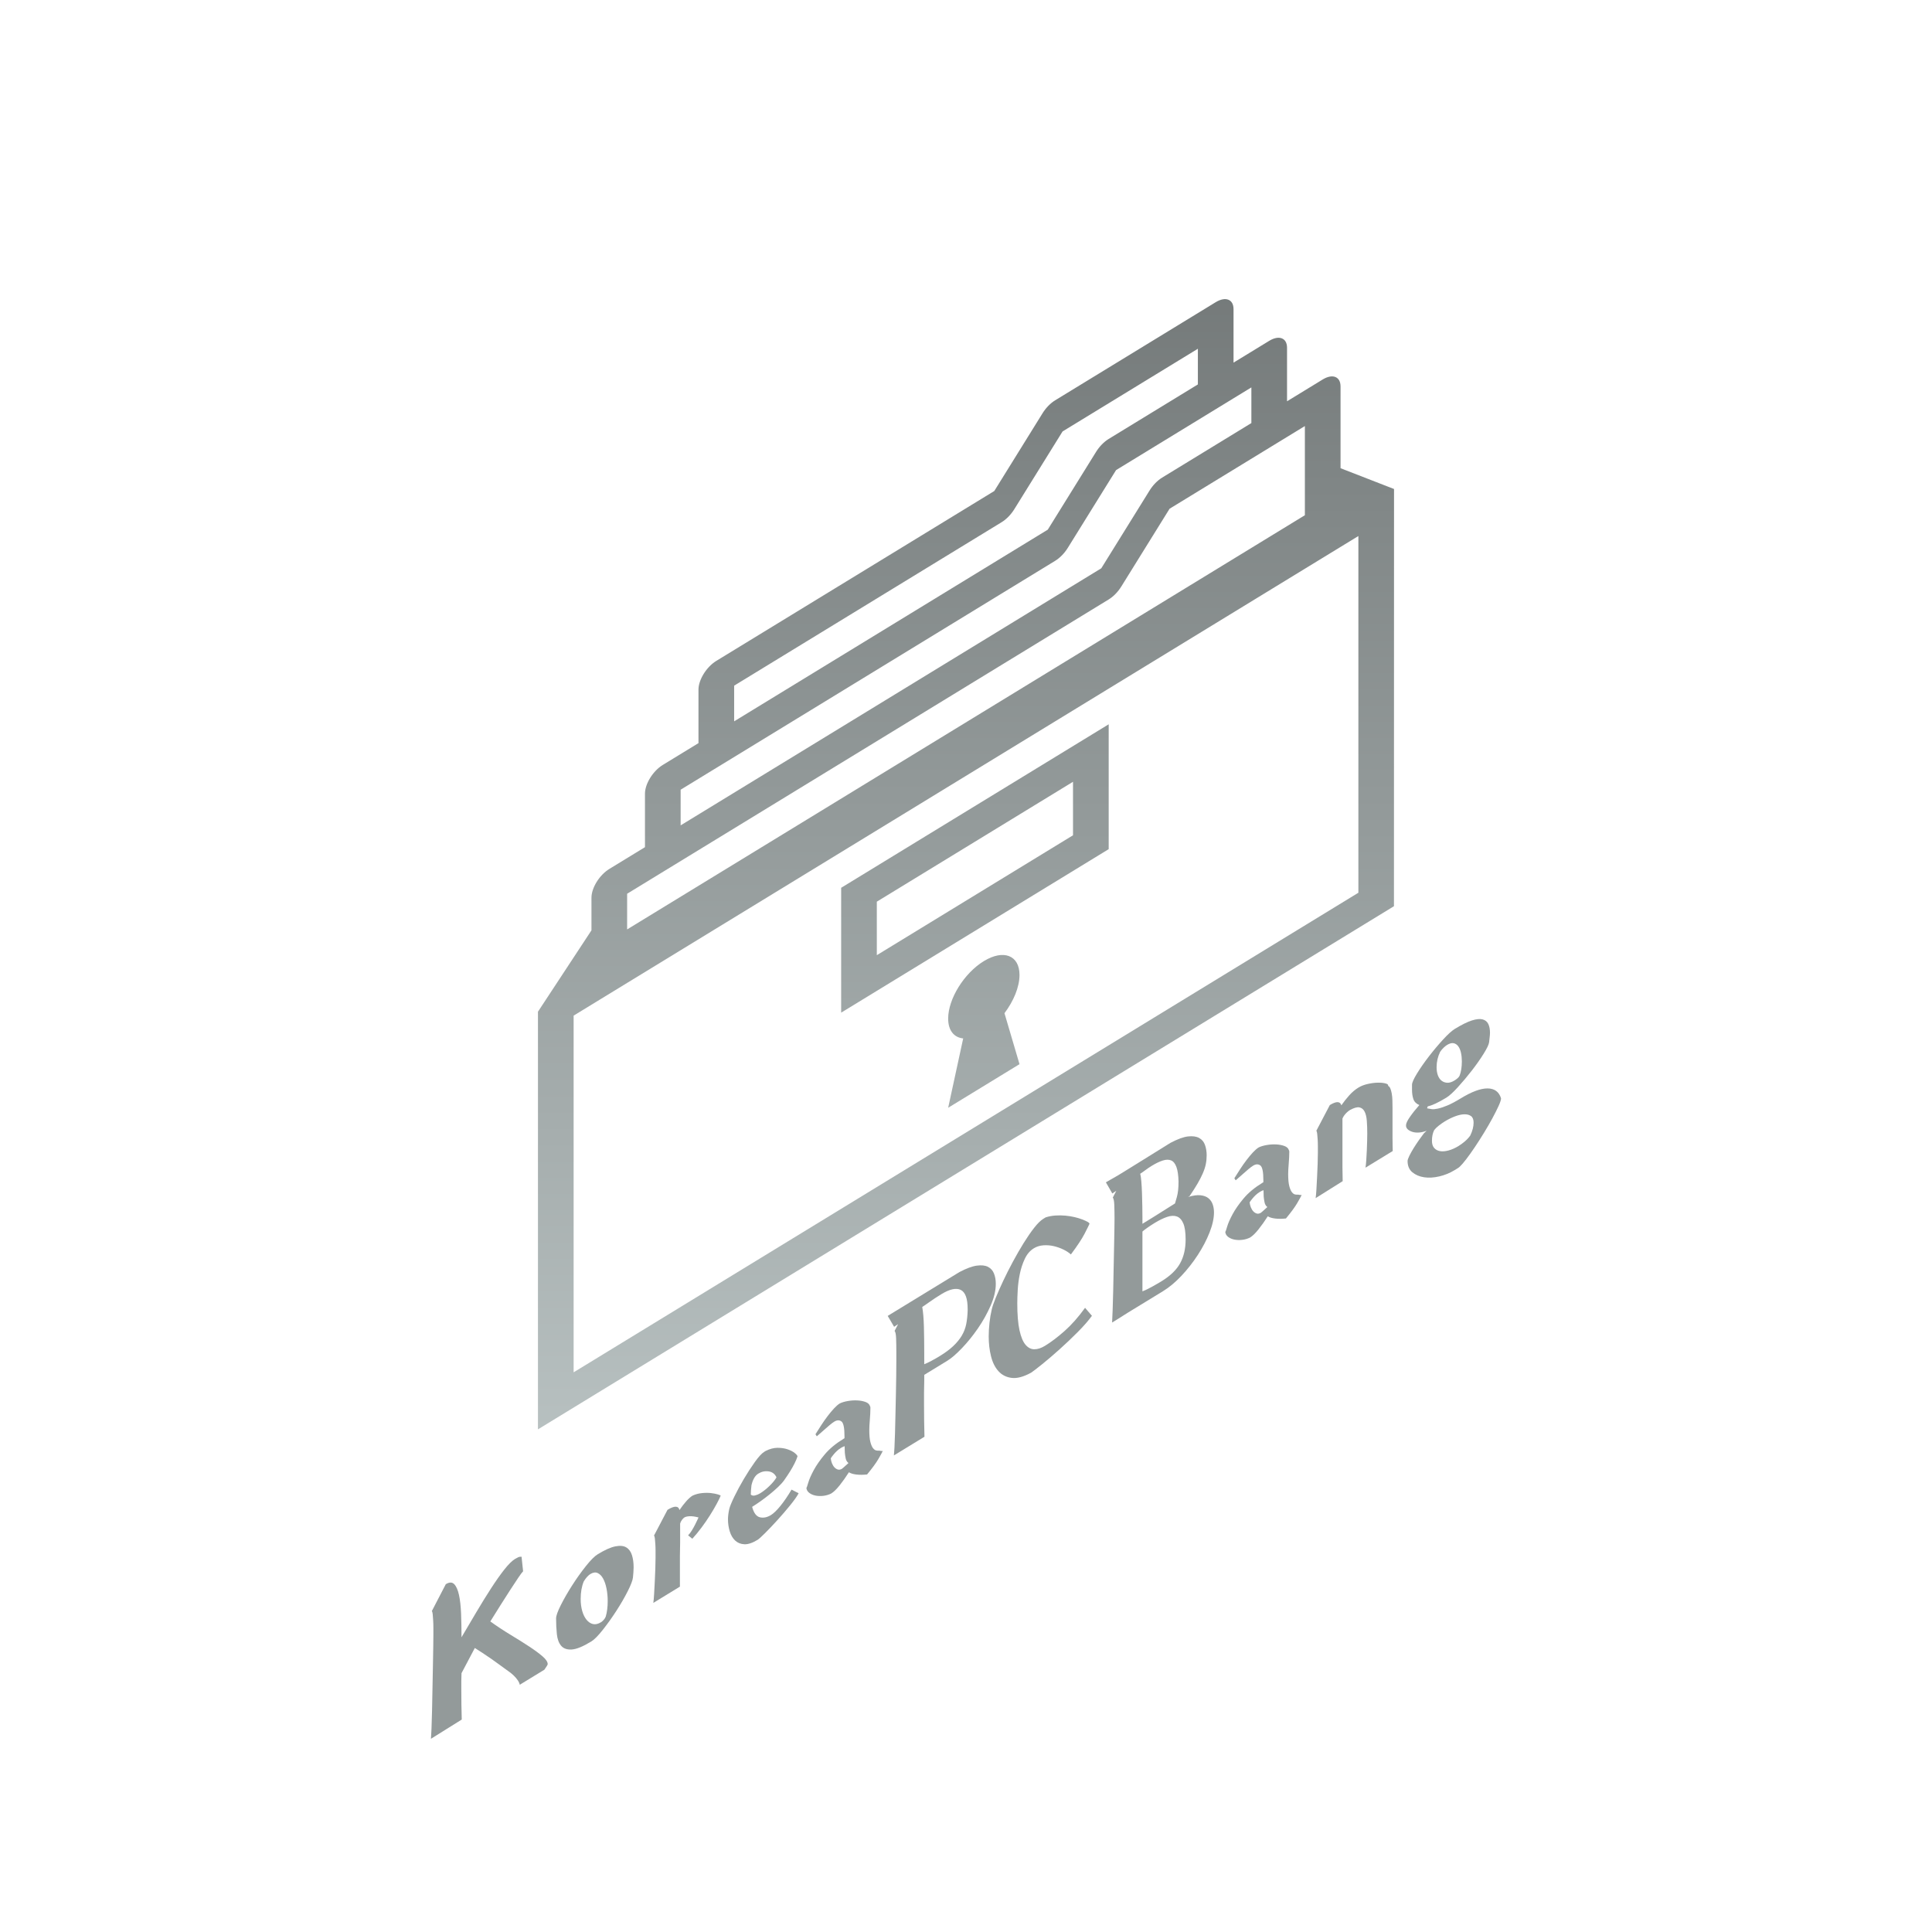 <svg version="1.1" xmlns="http://www.w3.org/2000/svg" xmlns:xlink="http://www.w3.org/1999/xlink" width="500" height="500"><defs><clipPath id="clip-1"><rect x="62.838" y="122.084" transform="rotate(-31.431) scale(2.597,1.89) skewX(-23.987)" width="100" height="83.333"></rect></clipPath><linearGradient x1="250" y1="50" x2="250" y2="370.031" gradientUnits="userSpaceOnUse" id="color-1"><stop offset="0" stop-color="#6f7474"></stop><stop offset="1" stop-color="#b7c0c0"></stop></linearGradient></defs><g data-paper-data="{&quot;description&quot;:&quot;Logo for KoreaPCBang\n====================\n\nThis logo was generated by MarkMaker at http://emblemmatic.org/markmaker/ and may be composed of elements designed by others.\n\nThe font is Dinah Bold designed by Blondina Elms Pastel and released under the OFL license via Google Fonts: https://www.google.com/fonts/specimen/Dinah. The font includes this copyright statement: Copyright (c) Blondina Elms Pastel (blondina@atelierelms.com)\n\nThe symbol is 'archive' designed by Iconathon and released into the public domain at the Noun Project: https://thenounproject.com/term/archive/21033.\n\nMarkMaker uses semantic data from the Princeton University WordNet database http://wordnet.princeton.edu and font descriptions from Google Fonts https://www.google.com/fonts.&quot;}" fill="none" fill-rule="nonzero" stroke="none" stroke-width="1" stroke-linecap="butt" stroke-linejoin="miter" stroke-miterlimit="10" stroke-dasharray="" stroke-dashoffset="0" font-family="none" font-weight="none" font-size="none" text-anchor="none" style="mix-blend-mode: normal"><g data-paper-data="{&quot;elementType&quot;:&quot;logo&quot;}" fill="#939a9a"><g data-paper-data="{&quot;elementType&quot;:&quot;text&quot;}"><g data-paper-data="{&quot;baseline&quot;:65.8,&quot;elementType&quot;:&quot;row&quot;}"><g data-paper-data="{&quot;baselineProportion&quot;:0.7191256830601093,&quot;fontSize&quot;:100,&quot;baseline&quot;:65.8,&quot;elementType&quot;:&quot;word&quot;}"><path d="M111.527,450c0.038,-0.367 0.086,-1.218 0.143,-2.553c0.057,-1.334 0.105,-2.911 0.143,-4.731c0.038,-1.82 0.076,-3.773 0.115,-5.86c0.038,-2.087 0.076,-4.069 0.115,-5.946c0.038,-1.877 0.067,-3.519 0.086,-4.925c0.019,-1.407 0.029,-2.358 0.029,-2.855c0,-0.611 0,-1.252 0,-1.92c0,-0.669 -0.019,-1.297 -0.057,-1.885c-0.038,-0.588 -0.076,-1.1 -0.115,-1.535c-0.038,-0.435 -0.115,-0.713 -0.229,-0.834l3.612,-6.965c0.917,-0.561 1.643,-0.565 2.178,-0.013c0.535,0.552 0.946,1.476 1.233,2.772c0.287,1.296 0.468,2.905 0.545,4.827c0.076,1.922 0.115,3.971 0.115,6.15c1.261,-2.147 2.541,-4.314 3.841,-6.504c1.299,-2.189 2.561,-4.231 3.784,-6.125c1.223,-1.894 2.37,-3.521 3.44,-4.882c1.07,-1.361 2.006,-2.287 2.809,-2.777c0.306,-0.187 0.573,-0.331 0.803,-0.433c0.229,-0.102 0.516,-0.143 0.86,-0.124l0.401,3.768c-0.229,0.217 -0.64,0.764 -1.233,1.642c-0.592,0.878 -1.29,1.935 -2.092,3.171c-0.803,1.236 -1.653,2.568 -2.551,3.995c-0.898,1.428 -1.768,2.819 -2.608,4.174c1.758,1.257 3.526,2.422 5.303,3.495c1.777,1.073 3.373,2.076 4.787,3.008c1.414,0.932 2.561,1.779 3.44,2.541c0.879,0.762 1.319,1.43 1.319,2.003c0,0.153 -0.287,0.634 -0.86,1.443l-6.363,3.889c-0.076,-0.374 -0.258,-0.769 -0.545,-1.186c-0.287,-0.417 -0.631,-0.818 -1.032,-1.204c-0.401,-0.385 -0.822,-0.73 -1.261,-1.035c-0.44,-0.305 -0.812,-0.574 -1.118,-0.807c-0.344,-0.248 -0.822,-0.597 -1.433,-1.045c-0.611,-0.448 -1.28,-0.928 -2.006,-1.439c-0.726,-0.512 -1.462,-1.008 -2.207,-1.489c-0.745,-0.481 -1.424,-0.917 -2.035,-1.307l-3.44,6.516c-0.038,0.673 -0.057,1.344 -0.057,2.013c0,0.669 0,1.328 0,1.978c0,1.414 0.01,2.813 0.029,4.196c0.019,1.383 0.048,2.656 0.086,3.817z" data-paper-data="{&quot;elementType&quot;:&quot;letter&quot;,&quot;baseline&quot;:65.7,&quot;baselineProportion&quot;:0.9984802431610943,&quot;fontSize&quot;:100}"></path><path d="M153.032,424.807c-2.14,1.308 -3.822,2.001 -5.045,2.08c-1.223,0.079 -2.14,-0.24 -2.752,-0.955c-0.611,-0.716 -0.984,-1.72 -1.118,-3.014c-0.134,-1.294 -0.201,-2.648 -0.201,-4.062c0,-0.688 0.411,-1.847 1.233,-3.476c0.822,-1.63 1.806,-3.339 2.952,-5.129c1.147,-1.79 2.331,-3.45 3.554,-4.981c1.223,-1.531 2.236,-2.542 3.038,-3.032c1.834,-1.121 3.354,-1.801 4.557,-2.04c1.204,-0.239 2.15,-0.148 2.838,0.272c0.688,0.42 1.175,1.088 1.462,2.002c0.287,0.914 0.43,1.963 0.43,3.148c0,0.42 -0.019,0.862 -0.057,1.325c-0.038,0.463 -0.076,0.897 -0.115,1.303c-0.076,0.735 -0.525,1.917 -1.347,3.546c-0.822,1.63 -1.806,3.33 -2.952,5.101c-1.147,1.771 -2.322,3.416 -3.526,4.935c-1.204,1.519 -2.188,2.512 -2.952,2.979zM156.758,418.402c0.344,-1.166 0.516,-2.513 0.516,-4.042c0,-1.147 -0.105,-2.238 -0.315,-3.276c-0.21,-1.037 -0.506,-1.898 -0.889,-2.581c-0.382,-0.684 -0.85,-1.152 -1.405,-1.406c-0.554,-0.254 -1.194,-0.159 -1.92,0.285c-0.229,0.14 -0.487,0.365 -0.774,0.674c-0.287,0.309 -0.583,0.71 -0.889,1.202c-0.535,1.282 -0.803,2.803 -0.803,4.561c0,1.147 0.134,2.183 0.401,3.108c0.268,0.926 0.64,1.682 1.118,2.269c0.478,0.587 1.032,0.955 1.662,1.105c0.631,0.15 1.328,-0.009 2.092,-0.476c0.191,-0.117 0.411,-0.308 0.659,-0.575c0.248,-0.266 0.43,-0.549 0.545,-0.849" data-paper-data="{&quot;elementType&quot;:&quot;letter&quot;,&quot;baseline&quot;:37.300000000000004,&quot;baselineProportion&quot;:0.9920212765957448,&quot;fontSize&quot;:100}"></path><path d="M169.083,414.825c0.076,-0.544 0.143,-1.311 0.201,-2.301c0.057,-0.99 0.115,-2.057 0.172,-3.201c0.057,-1.143 0.105,-2.262 0.143,-3.355c0.038,-1.093 0.057,-2.022 0.057,-2.787c0,-0.611 0,-1.233 0,-1.863c0,-0.631 -0.019,-1.211 -0.057,-1.742c-0.038,-0.531 -0.076,-0.995 -0.115,-1.392c-0.038,-0.397 -0.115,-0.656 -0.229,-0.777l3.497,-6.666c1.796,-1.098 2.828,-1.079 3.096,0.057c0.573,-0.847 1.156,-1.605 1.748,-2.272c0.592,-0.668 1.137,-1.153 1.634,-1.457c0.764,-0.352 1.576,-0.572 2.436,-0.658c0.86,-0.086 1.643,-0.087 2.35,-0.003c0.707,0.084 1.299,0.2 1.777,0.347c0.478,0.148 0.717,0.26 0.717,0.336c-0.229,0.561 -0.592,1.298 -1.089,2.213c-0.497,0.915 -1.07,1.887 -1.72,2.914c-0.65,1.028 -1.366,2.068 -2.15,3.12c-0.783,1.052 -1.576,2.014 -2.379,2.887l-1.089,-0.882c0.306,-0.301 0.621,-0.714 0.946,-1.237c0.325,-0.523 0.611,-1.033 0.86,-1.529c0.248,-0.496 0.459,-0.93 0.631,-1.303c0.172,-0.373 0.258,-0.559 0.258,-0.559c-0.917,-0.242 -1.682,-0.348 -2.293,-0.318c-0.611,0.03 -1.07,0.138 -1.376,0.325c-0.191,0.117 -0.401,0.331 -0.631,0.643c-0.229,0.312 -0.382,0.625 -0.459,0.94v4.93c0,0.535 -0.01,1.095 -0.029,1.68c-0.019,0.585 -0.029,1.164 -0.029,1.737v7.968z" data-paper-data="{&quot;elementType&quot;:&quot;letter&quot;,&quot;baseline&quot;:38.1,&quot;baselineProportion&quot;:1,&quot;fontSize&quot;:100}"></path><path d="M202.963,383.056c-0.382,0.539 -0.917,1.134 -1.605,1.784c-0.688,0.65 -1.424,1.29 -2.207,1.922c-0.783,0.632 -1.576,1.231 -2.379,1.798c-0.803,0.567 -1.51,1.037 -2.121,1.411c0.42,1.578 1.089,2.478 2.006,2.701c0.917,0.223 1.873,0.031 2.866,-0.577c0.688,-0.42 1.5,-1.203 2.436,-2.349c0.936,-1.145 1.901,-2.557 2.895,-4.234l1.834,0.943c-0.42,0.792 -1.156,1.834 -2.207,3.126c-1.051,1.292 -2.14,2.56 -3.268,3.803c-1.127,1.243 -2.188,2.359 -3.182,3.349c-0.994,0.989 -1.643,1.578 -1.949,1.764c-1.338,0.817 -2.484,1.203 -3.44,1.156c-0.955,-0.047 -1.748,-0.365 -2.379,-0.954c-0.631,-0.589 -1.099,-1.383 -1.405,-2.381c-0.306,-0.998 -0.459,-2.032 -0.459,-3.102c0,-0.803 0.115,-1.713 0.344,-2.733c0.153,-0.628 0.583,-1.675 1.29,-3.139c0.707,-1.464 1.529,-2.988 2.465,-4.573c0.936,-1.585 1.892,-3.057 2.866,-4.417c0.975,-1.36 1.787,-2.238 2.436,-2.635l0.344,-0.21c1.07,-0.539 2.092,-0.811 3.067,-0.814c0.975,-0.003 1.844,0.125 2.608,0.384c0.764,0.259 1.376,0.573 1.834,0.943c0.459,0.369 0.707,0.657 0.745,0.863c-0.153,0.514 -0.401,1.115 -0.745,1.803c-0.344,0.688 -0.726,1.371 -1.147,2.048c-0.459,0.739 -0.975,1.513 -1.548,2.322M194.479,384.4c-0.115,0.949 -0.172,1.748 -0.172,2.398c0.268,0.257 0.631,0.331 1.089,0.223c0.459,-0.108 0.898,-0.291 1.319,-0.548c0.841,-0.514 1.672,-1.175 2.494,-1.983c0.822,-0.808 1.405,-1.527 1.748,-2.158c-0.42,-0.89 -1.099,-1.402 -2.035,-1.537c-0.936,-0.135 -1.825,0.055 -2.666,0.569c-0.841,0.514 -1.433,1.526 -1.777,3.035z" data-paper-data="{&quot;elementType&quot;:&quot;letter&quot;,&quot;baseline&quot;:37.6,&quot;baselineProportion&quot;:0.9920844327176782,&quot;fontSize&quot;:100}"></path><path d="M215.117,386.521c-0.65,0.321 -1.338,0.521 -2.064,0.602c-0.726,0.081 -1.405,0.056 -2.035,-0.075c-0.631,-0.131 -1.166,-0.367 -1.605,-0.71c-0.44,-0.343 -0.678,-0.77 -0.717,-1.282c0.076,-0.047 0.239,-0.499 0.487,-1.358c0.248,-0.859 0.717,-1.928 1.405,-3.209c0.688,-1.28 1.643,-2.648 2.866,-4.102c1.223,-1.454 2.847,-2.801 4.873,-4.038l0.229,-0.14v-0.516c0,-2.178 -0.268,-3.458 -0.803,-3.838c-0.535,-0.38 -1.147,-0.36 -1.834,0.061c-0.382,0.234 -0.803,0.548 -1.261,0.943c-0.459,0.395 -0.898,0.778 -1.319,1.15l-1.949,1.707l-0.344,-0.535c0.459,-0.739 0.955,-1.52 1.49,-2.344c0.535,-0.824 1.089,-1.612 1.662,-2.363c0.573,-0.752 1.127,-1.415 1.662,-1.991c0.535,-0.575 1.032,-1.003 1.49,-1.284c0.573,-0.274 1.271,-0.48 2.092,-0.62c0.822,-0.139 1.624,-0.19 2.408,-0.153c0.783,0.037 1.49,0.169 2.121,0.395c0.631,0.226 1.022,0.579 1.175,1.059c0.076,0.144 0.115,0.255 0.115,0.331c0,0.076 0,0.153 0,0.229c0,0.841 -0.048,1.825 -0.143,2.954c-0.096,1.128 -0.143,2.018 -0.143,2.667c0,1.376 0.096,2.426 0.287,3.15c0.191,0.724 0.42,1.253 0.688,1.586c0.268,0.333 0.545,0.527 0.831,0.581c0.287,0.054 0.545,0.068 0.774,0.043c0.191,0.036 0.363,0.065 0.516,0.086c0.153,0.021 0.287,0.016 0.401,-0.016c-0.191,0.423 -0.583,1.14 -1.175,2.151c-0.592,1.012 -1.557,2.328 -2.895,3.948c-0.994,0.11 -1.911,0.117 -2.752,0.019c-0.841,-0.098 -1.49,-0.293 -1.949,-0.586c-0.803,1.255 -1.605,2.385 -2.408,3.392c-0.803,1.006 -1.529,1.708 -2.178,2.105M219.588,378.629c-0.191,-0.113 -0.363,-0.313 -0.516,-0.602c-0.153,-0.289 -0.268,-0.735 -0.344,-1.338c-0.076,-0.45 -0.115,-0.971 -0.115,-1.564c0,-0.592 -0.019,-0.877 -0.057,-0.854c-0.191,0.079 -0.354,0.149 -0.487,0.212c-0.134,0.063 -0.277,0.141 -0.43,0.234c-0.42,0.257 -0.793,0.542 -1.118,0.855c-0.325,0.313 -0.602,0.616 -0.831,0.909c-0.268,0.316 -0.497,0.628 -0.688,0.936c0.038,0.435 0.143,0.868 0.315,1.298c0.172,0.43 0.392,0.783 0.659,1.059c0.268,0.276 0.564,0.458 0.889,0.546c0.325,0.088 0.678,0.015 1.061,-0.218c0.076,-0.047 0.239,-0.184 0.487,-0.412c0.248,-0.228 0.64,-0.582 1.175,-1.062z" data-paper-data="{&quot;elementType&quot;:&quot;letter&quot;,&quot;baseline&quot;:38.6,&quot;baselineProportion&quot;:0.9747474747474747,&quot;fontSize&quot;:100}"></path><path d="M229.735,340.554l18.574,-11.351c1.796,-0.945 3.296,-1.499 4.5,-1.661c1.204,-0.162 2.169,-0.055 2.895,0.323c0.726,0.378 1.242,0.961 1.548,1.748c0.306,0.788 0.459,1.659 0.459,2.615c0,1.758 -0.449,3.657 -1.347,5.696c-0.898,2.039 -1.997,4.001 -3.296,5.884c-1.299,1.883 -2.675,3.584 -4.128,5.102c-1.452,1.518 -2.713,2.604 -3.784,3.258l-5.962,3.644v1.49c0,0.535 -0.01,1.057 -0.029,1.565c-0.019,0.509 -0.029,1.011 -0.029,1.508v2.981c0,1.414 0.01,2.88 0.029,4.397c0.019,1.517 0.048,2.875 0.086,4.075l-7.911,4.835c0.038,-0.291 0.086,-0.951 0.143,-1.979c0.057,-1.029 0.105,-2.262 0.143,-3.699c0.038,-1.437 0.076,-3.018 0.115,-4.742c0.038,-1.724 0.076,-3.458 0.115,-5.201c0.038,-1.743 0.067,-3.404 0.086,-4.983c0.019,-1.579 0.029,-2.941 0.029,-4.088v-2.064c0,-1.223 -0.019,-2.386 -0.057,-3.491c-0.038,-1.104 -0.172,-1.758 -0.401,-1.962l0.917,-1.764c-0.191,0.117 -0.392,0.249 -0.602,0.397c-0.21,0.148 -0.354,0.245 -0.43,0.291l-1.662,-2.825M239.194,353.06c0.497,-0.189 1.118,-0.483 1.863,-0.881c0.745,-0.398 1.462,-0.807 2.15,-1.228c1.414,-0.864 2.58,-1.729 3.497,-2.596c0.917,-0.866 1.653,-1.765 2.207,-2.696c0.554,-0.931 0.936,-1.929 1.147,-2.994c0.21,-1.065 0.334,-2.239 0.373,-3.524v-0.344c0,-2.713 -0.592,-4.367 -1.777,-4.962c-1.185,-0.594 -2.866,-0.226 -5.045,1.105c-1.07,0.654 -2.083,1.321 -3.038,2c-0.955,0.679 -1.586,1.113 -1.892,1.299c0.229,1.312 0.373,3.021 0.43,5.126c0.057,2.105 0.086,4.457 0.086,7.056z" data-paper-data="{&quot;elementType&quot;:&quot;letter&quot;,&quot;baseline&quot;:64.9,&quot;baselineProportion&quot;:1.0030911901081916,&quot;fontSize&quot;:100}"></path><path d="M270.609,315.058c0.803,-0.261 1.643,-0.421 2.522,-0.481c0.879,-0.059 1.739,-0.05 2.58,0.029c0.841,0.079 1.634,0.205 2.379,0.381c0.745,0.175 1.405,0.374 1.978,0.597c0.573,0.223 1.032,0.43 1.376,0.621c0.344,0.191 0.516,0.363 0.516,0.516c-0.153,0.361 -0.573,1.21 -1.261,2.548c-0.688,1.338 -1.873,3.132 -3.554,5.382c-0.497,-0.461 -1.137,-0.882 -1.92,-1.263c-0.783,-0.381 -1.615,-0.676 -2.494,-0.884c-0.879,-0.208 -1.777,-0.28 -2.694,-0.216c-0.917,0.064 -1.739,0.317 -2.465,0.761c-0.994,0.607 -1.777,1.516 -2.35,2.726c-0.573,1.21 -1.003,2.514 -1.29,3.913c-0.287,1.398 -0.468,2.78 -0.545,4.145c-0.076,1.365 -0.115,2.526 -0.115,3.481c0,2.905 0.191,5.224 0.573,6.959c0.382,1.735 0.908,2.99 1.576,3.766c0.669,0.776 1.433,1.159 2.293,1.15c0.86,-0.01 1.768,-0.306 2.723,-0.89c1.605,-0.981 3.306,-2.269 5.102,-3.863c1.796,-1.595 3.554,-3.586 5.274,-5.975l1.777,2.067c-0.879,1.225 -2.092,2.616 -3.64,4.174c-1.548,1.557 -3.124,3.056 -4.729,4.495c-1.605,1.44 -3.086,2.708 -4.443,3.804c-1.357,1.097 -2.322,1.839 -2.895,2.228c-1.949,1.077 -3.621,1.535 -5.016,1.374c-1.395,-0.16 -2.541,-0.73 -3.44,-1.71c-0.898,-0.98 -1.548,-2.274 -1.949,-3.882c-0.401,-1.608 -0.602,-3.311 -0.602,-5.107c0,-1.147 0.067,-2.334 0.201,-3.562c0.134,-1.228 0.334,-2.402 0.602,-3.521c0.153,-0.667 0.497,-1.66 1.032,-2.981c0.535,-1.321 1.175,-2.772 1.92,-4.355c0.745,-1.583 1.576,-3.228 2.494,-4.935c0.917,-1.707 1.844,-3.315 2.78,-4.823c0.936,-1.509 1.844,-2.828 2.723,-3.957c0.879,-1.13 1.682,-1.916 2.408,-2.36z" data-paper-data="{&quot;elementType&quot;:&quot;letter&quot;,&quot;baseline&quot;:65.8,&quot;baselineProportion&quot;:0.9954614220877459,&quot;fontSize&quot;:100}"></path><path d="M286.202,305.987c0.268,-0.163 0.602,-0.358 1.003,-0.584c0.401,-0.226 0.812,-0.458 1.233,-0.696c0.42,-0.238 0.841,-0.485 1.261,-0.742c0.42,-0.257 0.783,-0.479 1.089,-0.666c2.102,-1.285 4.204,-2.588 6.306,-3.911c2.102,-1.323 3.879,-2.428 5.331,-3.316l0.516,-0.315c1.834,-0.968 3.344,-1.518 4.529,-1.65c1.185,-0.132 2.14,0.001 2.866,0.398c0.726,0.397 1.233,1.005 1.519,1.823c0.287,0.818 0.43,1.705 0.43,2.661c0,0.803 -0.076,1.575 -0.229,2.319c-0.153,0.743 -0.411,1.531 -0.774,2.365c-0.363,0.833 -0.822,1.725 -1.376,2.675c-0.554,0.95 -1.233,2.014 -2.035,3.193l-0.401,0.245c1.261,-0.389 2.322,-0.54 3.182,-0.454c0.86,0.086 1.548,0.334 2.064,0.745c0.516,0.411 0.889,0.938 1.118,1.581c0.229,0.643 0.344,1.347 0.344,2.112c0,1.529 -0.382,3.262 -1.147,5.201c-0.764,1.939 -1.777,3.876 -3.038,5.812c-1.261,1.936 -2.675,3.737 -4.242,5.402c-1.567,1.665 -3.153,2.987 -4.758,3.968l-7.796,4.765c-0.344,0.21 -0.745,0.455 -1.204,0.736c-0.459,0.28 -0.936,0.582 -1.433,0.905c-0.497,0.323 -0.994,0.636 -1.49,0.94c-0.497,0.304 -0.917,0.561 -1.261,0.771c0.038,-0.673 0.086,-1.753 0.143,-3.241c0.057,-1.487 0.105,-3.15 0.143,-4.989c0.038,-1.839 0.076,-3.763 0.115,-5.774c0.038,-2.011 0.076,-3.897 0.115,-5.659c0.038,-1.762 0.067,-3.289 0.086,-4.581c0.019,-1.292 0.029,-2.167 0.029,-2.626c0,-1.223 -0.019,-2.386 -0.057,-3.491c-0.038,-1.104 -0.172,-1.758 -0.401,-1.962l0.917,-1.764c-0.191,0.117 -0.392,0.249 -0.602,0.397c-0.21,0.148 -0.354,0.245 -0.43,0.291l-1.662,-2.882M295.661,334.202c0.65,-0.244 1.443,-0.624 2.379,-1.139c0.936,-0.515 1.787,-1.006 2.551,-1.473c2.255,-1.378 3.86,-2.923 4.815,-4.634c0.955,-1.711 1.433,-3.771 1.433,-6.179c0,-1.834 -0.201,-3.221 -0.602,-4.161c-0.401,-0.94 -0.955,-1.537 -1.662,-1.793c-0.707,-0.256 -1.548,-0.22 -2.522,0.108c-0.975,0.328 -2.054,0.854 -3.239,1.578c-0.65,0.397 -1.28,0.811 -1.892,1.242c-0.611,0.431 -1.032,0.755 -1.261,0.971v15.478M305.005,305.79c-0.038,-1.62 -0.22,-2.875 -0.545,-3.766c-0.325,-0.891 -0.783,-1.461 -1.376,-1.71c-0.592,-0.249 -1.309,-0.241 -2.15,0.024c-0.841,0.265 -1.796,0.725 -2.866,1.379c-0.573,0.35 -1.137,0.733 -1.691,1.148c-0.554,0.415 -0.984,0.716 -1.29,0.903c0.115,0.389 0.21,1.047 0.287,1.975c0.076,0.928 0.134,1.953 0.172,3.077c0.038,1.123 0.067,2.252 0.086,3.387c0.019,1.135 0.029,2.104 0.029,2.906v1.605c2.217,-1.355 3.965,-2.442 5.245,-3.263c1.28,-0.821 2.341,-1.488 3.182,-2.002c0.038,-0.1 0.201,-0.658 0.487,-1.674c0.287,-1.016 0.43,-2.346 0.43,-3.989z" data-paper-data="{&quot;elementType&quot;:&quot;letter&quot;,&quot;baseline&quot;:65,&quot;baselineProportion&quot;:1,&quot;fontSize&quot;:100}"></path><path d="M323.522,320.271c-0.65,0.321 -1.338,0.521 -2.064,0.602c-0.726,0.081 -1.405,0.056 -2.035,-0.075c-0.631,-0.131 -1.166,-0.367 -1.605,-0.71c-0.44,-0.343 -0.678,-0.77 -0.717,-1.282c0.076,-0.047 0.239,-0.499 0.487,-1.358c0.248,-0.859 0.717,-1.928 1.405,-3.209c0.688,-1.28 1.643,-2.648 2.866,-4.102c1.223,-1.454 2.847,-2.801 4.873,-4.038l0.229,-0.14v-0.516c0,-2.178 -0.268,-3.458 -0.803,-3.838c-0.535,-0.38 -1.147,-0.36 -1.834,0.061c-0.382,0.234 -0.803,0.548 -1.261,0.943c-0.459,0.395 -0.898,0.778 -1.319,1.15l-1.949,1.707l-0.344,-0.535c0.459,-0.739 0.955,-1.52 1.49,-2.344c0.535,-0.824 1.089,-1.612 1.662,-2.363c0.573,-0.752 1.127,-1.415 1.662,-1.991c0.535,-0.575 1.032,-1.003 1.49,-1.284c0.573,-0.274 1.271,-0.48 2.092,-0.62c0.822,-0.139 1.624,-0.19 2.408,-0.153c0.783,0.037 1.49,0.169 2.121,0.395c0.631,0.226 1.022,0.579 1.175,1.059c0.076,0.144 0.115,0.255 0.115,0.331c0,0.076 0,0.153 0,0.229c0,0.841 -0.048,1.825 -0.143,2.954c-0.096,1.128 -0.143,2.018 -0.143,2.667c0,1.376 0.096,2.426 0.287,3.15c0.191,0.724 0.42,1.253 0.688,1.586c0.268,0.333 0.545,0.527 0.831,0.581c0.287,0.054 0.545,0.068 0.774,0.043c0.191,0.036 0.363,0.065 0.516,0.086c0.153,0.021 0.287,0.016 0.401,-0.016c-0.191,0.423 -0.583,1.14 -1.175,2.151c-0.592,1.012 -1.557,2.328 -2.895,3.948c-0.994,0.11 -1.911,0.117 -2.752,0.019c-0.841,-0.098 -1.49,-0.293 -1.949,-0.586c-0.803,1.255 -1.605,2.385 -2.408,3.392c-0.803,1.006 -1.529,1.708 -2.178,2.105M327.993,312.378c-0.191,-0.113 -0.363,-0.313 -0.516,-0.602c-0.153,-0.289 -0.268,-0.735 -0.344,-1.338c-0.076,-0.45 -0.115,-0.971 -0.115,-1.564c0,-0.592 -0.019,-0.877 -0.057,-0.854c-0.191,0.079 -0.354,0.149 -0.487,0.212c-0.134,0.063 -0.277,0.141 -0.43,0.234c-0.42,0.257 -0.793,0.542 -1.118,0.855c-0.325,0.313 -0.602,0.616 -0.831,0.909c-0.268,0.316 -0.497,0.628 -0.688,0.936c0.038,0.435 0.143,0.868 0.315,1.298c0.172,0.43 0.392,0.783 0.659,1.059c0.268,0.276 0.564,0.458 0.889,0.546c0.325,0.088 0.678,0.015 1.061,-0.218c0.076,-0.047 0.239,-0.184 0.487,-0.412c0.248,-0.228 0.64,-0.582 1.175,-1.062z" data-paper-data="{&quot;elementType&quot;:&quot;letter&quot;,&quot;baseline&quot;:38.6,&quot;baselineProportion&quot;:0.9747474747474747,&quot;fontSize&quot;:100}"></path><path d="M340.49,310.072c0.076,-0.544 0.143,-1.311 0.201,-2.301c0.057,-0.99 0.115,-2.057 0.172,-3.201c0.057,-1.143 0.105,-2.262 0.143,-3.355c0.038,-1.093 0.057,-2.022 0.057,-2.787c0,-0.611 0,-1.233 0,-1.863c0,-0.631 -0.019,-1.211 -0.057,-1.742c-0.038,-0.531 -0.076,-0.995 -0.115,-1.392c-0.038,-0.397 -0.115,-0.656 -0.229,-0.777l3.497,-6.666c1.682,-1.028 2.675,-1.004 2.981,0.07c0.65,-0.932 1.338,-1.802 2.064,-2.608c0.726,-0.807 1.51,-1.467 2.35,-1.981c0.688,-0.42 1.5,-0.735 2.436,-0.944c0.936,-0.209 1.806,-0.32 2.608,-0.333c0.803,-0.013 1.471,0.056 2.006,0.207c0.535,0.151 0.745,0.357 0.631,0.618c0.229,0.089 0.42,0.307 0.573,0.653c0.153,0.346 0.277,0.786 0.373,1.32c0.096,0.534 0.153,1.13 0.172,1.787c0.019,0.657 0.029,1.33 0.029,2.018v3.325c0,0.497 0,1.147 0,1.949c0,0.803 0,1.615 0,2.436c0,0.822 0.01,1.552 0.029,2.19c0.019,0.638 0.029,1.033 0.029,1.186l-7.051,4.309c0.076,-0.467 0.143,-1.11 0.201,-1.928c0.057,-0.819 0.105,-1.669 0.143,-2.553c0.038,-0.883 0.067,-1.722 0.086,-2.518c0.019,-0.795 0.029,-1.422 0.029,-1.881c0,-1.147 -0.038,-2.222 -0.115,-3.226c-0.076,-1.004 -0.268,-1.805 -0.573,-2.401c-0.306,-0.597 -0.745,-0.959 -1.319,-1.086c-0.573,-0.127 -1.376,0.086 -2.408,0.64c-0.459,0.28 -0.869,0.627 -1.233,1.04c-0.363,0.413 -0.621,0.819 -0.774,1.218v9.344c0,1.07 0,2.169 0,3.296c0,1.127 0.019,2.31 0.057,3.548z" data-paper-data="{&quot;elementType&quot;:&quot;letter&quot;,&quot;baseline&quot;:38.1,&quot;baselineProportion&quot;:1,&quot;fontSize&quot;:100}"></path><path d="M374.313,284.071c-2.064,1.261 -3.669,2.013 -4.815,2.255l-0.172,0.506l0.287,0.054c0.229,0.051 0.535,0.103 0.917,0.156c0.382,0.053 0.908,0.009 1.576,-0.132c0.669,-0.141 1.481,-0.408 2.436,-0.801c0.955,-0.393 2.121,-1.01 3.497,-1.85c2.828,-1.728 5.14,-2.587 6.937,-2.577c1.796,0.011 2.962,0.865 3.497,2.564c0,0.382 -0.21,1.036 -0.631,1.962c-0.42,0.926 -0.955,1.988 -1.605,3.188c-0.65,1.2 -1.376,2.456 -2.178,3.768c-0.803,1.312 -1.596,2.552 -2.379,3.718c-0.783,1.167 -1.519,2.199 -2.207,3.097c-0.688,0.898 -1.223,1.521 -1.605,1.87c-0.153,0.17 -0.354,0.331 -0.602,0.483c-0.248,0.152 -0.525,0.321 -0.831,0.508c-1.223,0.747 -2.541,1.286 -3.956,1.615c-1.414,0.329 -2.723,0.403 -3.927,0.221c-1.204,-0.182 -2.217,-0.614 -3.038,-1.296c-0.822,-0.683 -1.233,-1.654 -1.233,-2.916c0,-0.268 0.153,-0.714 0.459,-1.341c0.306,-0.626 0.678,-1.294 1.118,-2.002c0.44,-0.708 0.908,-1.415 1.405,-2.12c0.497,-0.705 0.917,-1.277 1.261,-1.717l0.688,-0.65c-0.688,0.268 -1.347,0.422 -1.978,0.463c-0.631,0.041 -1.185,-0.012 -1.662,-0.159c-0.478,-0.148 -0.869,-0.348 -1.175,-0.6c-0.306,-0.253 -0.478,-0.558 -0.516,-0.917v-0.229c0,-0.459 0.334,-1.169 1.003,-2.132c0.669,-0.963 1.481,-1.985 2.436,-3.065c-0.803,-0.35 -1.319,-0.876 -1.548,-1.576c-0.229,-0.701 -0.344,-1.49 -0.344,-2.369v-1.319c0,-0.535 0.43,-1.505 1.29,-2.909c0.86,-1.405 1.892,-2.885 3.096,-4.443c1.204,-1.557 2.427,-3.012 3.669,-4.363c1.242,-1.351 2.245,-2.261 3.01,-2.728c1.796,-1.098 3.277,-1.831 4.443,-2.199c1.166,-0.368 2.092,-0.457 2.78,-0.266c0.688,0.191 1.175,0.591 1.462,1.199c0.287,0.608 0.43,1.352 0.43,2.231c0,0.344 -0.029,0.744 -0.086,1.199c-0.057,0.455 -0.105,0.886 -0.143,1.291c-0.076,0.582 -0.545,1.565 -1.405,2.951c-0.86,1.385 -1.882,2.841 -3.067,4.368c-1.185,1.527 -2.389,2.96 -3.612,4.3c-1.223,1.34 -2.217,2.243 -2.981,2.71M371.16,292.475c-0.382,0.769 -0.573,1.688 -0.573,2.758c0,0.803 0.191,1.421 0.573,1.857c0.382,0.435 0.889,0.709 1.519,0.82c0.631,0.111 1.366,0.054 2.207,-0.174c0.841,-0.227 1.701,-0.609 2.58,-1.147c0.535,-0.327 1.08,-0.727 1.634,-1.199c0.554,-0.472 1.022,-0.978 1.405,-1.518c0.573,-1.191 0.86,-2.303 0.86,-3.335c0,-0.803 -0.22,-1.366 -0.659,-1.69c-0.44,-0.324 -1.013,-0.48 -1.72,-0.468c-0.707,0.012 -1.51,0.187 -2.408,0.526c-0.898,0.339 -1.787,0.777 -2.666,1.314c-0.535,0.327 -1.061,0.696 -1.576,1.107c-0.516,0.411 -0.908,0.794 -1.175,1.148M377.753,278.357c0.382,-0.998 0.573,-2.223 0.573,-3.675c0,-0.803 -0.076,-1.549 -0.229,-2.239c-0.153,-0.69 -0.392,-1.251 -0.717,-1.683c-0.325,-0.432 -0.726,-0.693 -1.204,-0.783c-0.478,-0.09 -1.041,0.063 -1.691,0.46c-0.268,0.163 -0.564,0.402 -0.889,0.715c-0.325,0.313 -0.621,0.666 -0.889,1.059c-0.611,1.253 -0.917,2.586 -0.917,4c0,0.803 0.115,1.506 0.344,2.112c0.229,0.605 0.554,1.066 0.975,1.382c0.42,0.316 0.908,0.487 1.462,0.511c0.554,0.024 1.175,-0.174 1.863,-0.594c0.229,-0.14 0.478,-0.321 0.745,-0.541c0.268,-0.221 0.459,-0.462 0.573,-0.723z" data-paper-data="{&quot;elementType&quot;:&quot;letter&quot;,&quot;baseline&quot;:38,&quot;baselineProportion&quot;:0.5965463108320251,&quot;fontSize&quot;:100}"></path></g></g></g></g><g clip-path="url(#clip-1)" data-paper-data="{&quot;elementType&quot;:&quot;emblem&quot;}" fill="url(#color-1)"><path d="M346.931,121.172v-21.168c0,-2.55 -2.065,-3.355 -4.615,-1.797l-9.232,5.642v-13.847c0,-2.55 -2.065,-3.353 -4.615,-1.795l-9.232,5.642v-13.847c0,-2.55 -2.065,-3.353 -4.615,-1.795l-41.542,25.388c-1.227,0.75 -2.399,1.954 -3.266,3.347l-12.494,20.131l-71.942,43.966c-2.552,1.56 -4.615,4.885 -4.615,7.435v13.847l-9.232,5.642c-2.552,1.56 -4.615,4.885 -4.615,7.435v13.847l-9.232,5.642c-2.552,1.56 -4.615,4.888 -4.615,7.438v8.446l-13.847,21.058v108.199l221.557,-135.401v-108.073zM189.996,177.449l69.237,-42.313c1.225,-0.749 2.397,-1.952 3.264,-3.346l12.496,-20.132l35.015,-21.399v9.232l-23.08,14.105c-1.227,0.75 -2.399,1.954 -3.266,3.347l-12.496,20.132l-81.17,49.606zM176.148,204.376l96.931,-59.238c1.225,-0.749 2.397,-1.952 3.264,-3.346l12.496,-20.132l35.015,-21.399v9.23l-23.08,14.105c-1.227,0.75 -2.399,1.954 -3.266,3.347l-12.496,20.132l-108.864,66.531zM162.301,231.301l124.626,-76.163c1.225,-0.749 2.397,-1.952 3.264,-3.346l12.496,-20.132l35.015,-21.399v23.08l-175.4,107.193zM351.546,231.04l-203.092,124.117v-92.314l203.094,-124.118v92.314z"></path><path d="M286.927,219.759l-69.237,42.313v-32.312l69.237,-42.313zM226.92,247.199l50.774,-31.03v-13.847l-50.774,31.03z"></path><path d="M263.847,252.326c0,-5.102 -4.128,-6.71 -9.232,-3.59c-5.105,3.12 -9.232,9.772 -9.232,14.874c0,3.111 1.542,4.9 3.891,5.133l-3.888,17.945l18.462,-11.283l-3.891,-13.191c2.351,-3.105 3.891,-6.778 3.891,-9.888z"></path></g></g></svg>